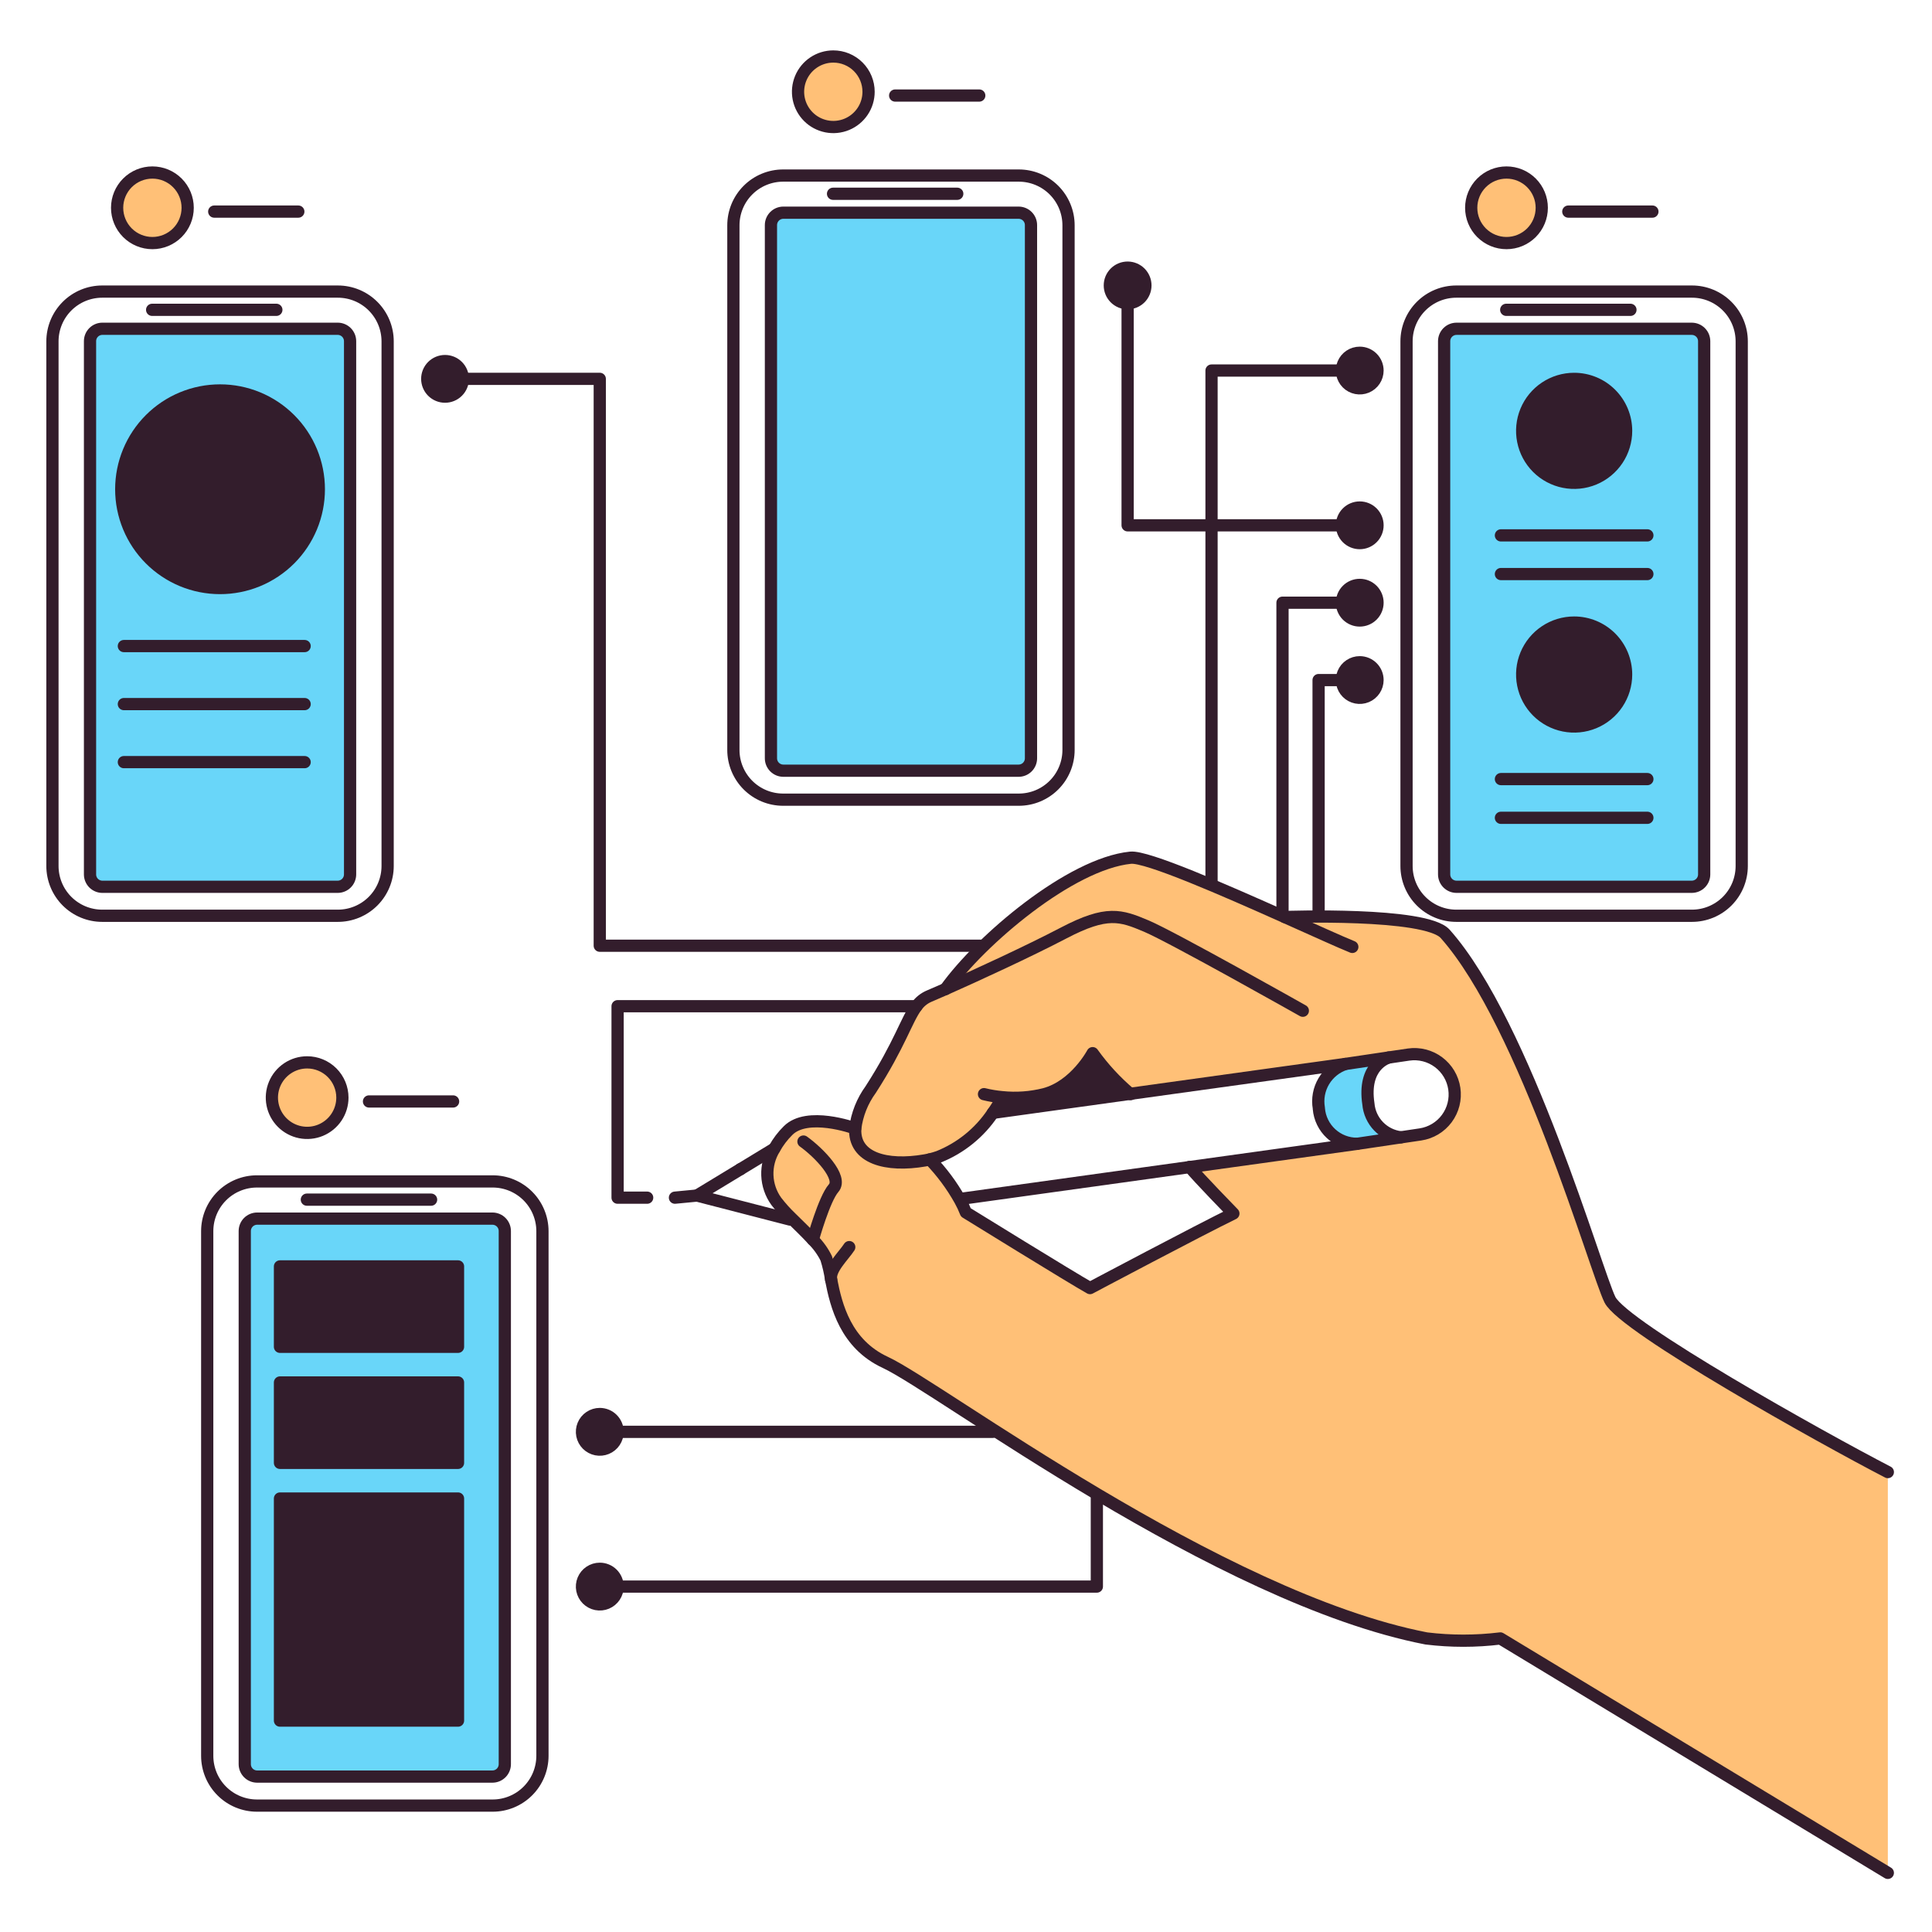 <svg width="244" height="244" viewBox="0 0 244 244" fill="none" xmlns="http://www.w3.org/2000/svg">
<path d="M35.359 159.94H57.845V170.094H35.359V159.94Z" fill="#331D2C"/>
<path d="M35.359 174.597H57.845V184.751H35.359V174.597Z" fill="#331D2C"/>
<path d="M35.359 189.254H57.845V217.301H35.359V189.254Z" fill="#331D2C"/>
<path d="M198.804 47.847C200.101 47.847 201.37 48.232 202.449 48.953C203.528 49.674 204.369 50.699 204.866 51.898C205.362 53.096 205.492 54.416 205.239 55.688C204.986 56.961 204.361 58.13 203.443 59.048C202.526 59.965 201.357 60.59 200.084 60.843C198.811 61.097 197.492 60.967 196.293 60.47C195.094 59.973 194.069 59.133 193.348 58.053C192.627 56.974 192.243 55.706 192.243 54.408C192.243 52.668 192.935 51 194.165 49.77C195.395 48.539 197.064 47.848 198.804 47.847Z" fill="#331D2C"/>
<path d="M198.804 78.626C200.102 78.626 201.371 79.01 202.451 79.731C203.53 80.452 204.372 81.477 204.869 82.676C205.367 83.875 205.497 85.195 205.244 86.468C204.991 87.742 204.367 88.911 203.449 89.829C202.532 90.748 201.362 91.373 200.089 91.627C198.816 91.881 197.496 91.751 196.297 91.255C195.097 90.759 194.072 89.918 193.35 88.839C192.629 87.76 192.243 86.491 192.243 85.192C192.242 83.452 192.933 81.782 194.164 80.551C195.394 79.32 197.063 78.627 198.804 78.626Z" fill="#331D2C"/>
<path d="M15.313 61.789C15.313 63.428 15.636 65.05 16.263 66.564C16.89 68.078 17.809 69.453 18.968 70.612C20.126 71.77 21.502 72.689 23.015 73.317C24.529 73.944 26.152 74.266 27.79 74.266C29.429 74.266 31.051 73.944 32.565 73.317C34.079 72.689 35.454 71.77 36.613 70.612C37.771 69.453 38.69 68.078 39.317 66.564C39.944 65.05 40.267 63.428 40.267 61.789C40.267 60.151 39.944 58.528 39.317 57.015C38.69 55.501 37.771 54.125 36.613 52.967C35.454 51.808 34.079 50.889 32.565 50.262C31.051 49.635 29.429 49.312 27.79 49.312C26.152 49.312 24.529 49.635 23.015 50.262C21.502 50.889 20.126 51.808 18.968 52.967C17.809 54.125 16.89 55.501 16.263 57.015C15.636 58.528 15.313 60.151 15.313 61.789Z" fill="#331D2C"/>
<path d="M140.165 36.048C140.165 36.645 140.401 37.216 140.823 37.638C141.244 38.059 141.816 38.296 142.412 38.296C143.008 38.296 143.579 38.059 144.001 37.638C144.422 37.216 144.659 36.645 144.659 36.048C144.659 35.453 144.422 34.881 144.001 34.459C143.579 34.038 143.008 33.801 142.412 33.801C141.816 33.801 141.244 34.038 140.823 34.459C140.401 34.881 140.165 35.453 140.165 36.048Z" fill="#331D2C"/>
<path d="M53.958 47.847C53.958 48.142 54.016 48.434 54.129 48.707C54.242 48.98 54.407 49.227 54.616 49.436C54.825 49.645 55.073 49.81 55.345 49.923C55.618 50.036 55.91 50.094 56.205 50.094C56.5 50.094 56.793 50.036 57.065 49.923C57.338 49.81 57.586 49.645 57.794 49.436C58.003 49.227 58.169 48.98 58.281 48.707C58.394 48.434 58.453 48.142 58.453 47.847C58.453 47.552 58.394 47.26 58.281 46.987C58.169 46.715 58.003 46.467 57.794 46.258C57.586 46.049 57.338 45.884 57.065 45.771C56.793 45.658 56.5 45.6 56.205 45.6C55.91 45.6 55.618 45.658 55.345 45.771C55.073 45.884 54.825 46.049 54.616 46.258C54.407 46.467 54.242 46.715 54.129 46.987C54.016 47.26 53.958 47.552 53.958 47.847Z" fill="#331D2C"/>
<path d="M38.796 134.171C39.677 134.171 40.538 134.432 41.271 134.922C42.003 135.412 42.574 136.108 42.91 136.922C43.247 137.736 43.335 138.631 43.163 139.495C42.991 140.36 42.566 141.153 41.943 141.776C41.32 142.398 40.526 142.822 39.662 142.994C38.798 143.165 37.902 143.077 37.088 142.739C36.275 142.402 35.579 141.83 35.09 141.098C34.601 140.365 34.34 139.503 34.341 138.622C34.34 138.037 34.456 137.458 34.679 136.918C34.903 136.377 35.232 135.886 35.645 135.473C36.059 135.059 36.55 134.732 37.091 134.508C37.632 134.285 38.211 134.17 38.796 134.171Z" fill="#FFC077"/>
<path d="M185.805 26.243C185.805 27.425 186.274 28.558 187.11 29.394C187.945 30.229 189.078 30.699 190.26 30.699C191.442 30.699 192.575 30.229 193.411 29.394C194.246 28.558 194.716 27.425 194.716 26.243C194.716 25.062 194.246 23.928 193.411 23.093C192.575 22.257 191.442 21.788 190.26 21.788C189.078 21.788 187.945 22.257 187.11 23.093C186.274 23.928 185.805 25.062 185.805 26.243Z" fill="#FFC077"/>
<path d="M105.241 7.13C106.122 7.129 106.984 7.389 107.717 7.878C108.45 8.367 109.021 9.063 109.359 9.876C109.697 10.69 109.786 11.586 109.615 12.45C109.444 13.315 109.02 14.109 108.398 14.732C107.776 15.356 106.982 15.781 106.118 15.954C105.254 16.127 104.358 16.04 103.544 15.703C102.729 15.367 102.033 14.796 101.543 14.064C101.052 13.332 100.79 12.471 100.789 11.59C100.788 11.005 100.902 10.425 101.125 9.884C101.349 9.343 101.676 8.851 102.09 8.437C102.503 8.022 102.995 7.694 103.535 7.469C104.076 7.245 104.656 7.13 105.241 7.13Z" fill="#FFC077"/>
<path d="M14.791 26.243C14.791 27.425 15.261 28.558 16.096 29.394C16.932 30.229 18.065 30.699 19.247 30.699C20.428 30.699 21.562 30.229 22.397 29.394C23.233 28.558 23.702 27.425 23.702 26.243C23.702 25.062 23.233 23.928 22.397 23.093C21.562 22.257 20.428 21.788 19.247 21.788C18.065 21.788 16.932 22.257 16.096 23.093C15.261 23.928 14.791 25.062 14.791 26.243Z" fill="#FFC077"/>
<path d="M176.921 143.638L171.397 144.458C170.18 144.46 169.008 144.004 168.113 143.181C167.217 142.358 166.664 141.228 166.564 140.016V139.96C166.356 138.781 166.58 137.566 167.195 136.539C167.81 135.512 168.775 134.742 169.913 134.37L175.403 133.555C175.069 133.658 172.102 134.653 172.818 139.411C172.909 140.48 173.367 141.486 174.115 142.256C174.863 143.027 175.854 143.515 176.921 143.638Z" fill="#69D6F9"/>
<path d="M215.227 43.086V110.43C215.227 110.844 215.062 111.242 214.769 111.535C214.475 111.828 214.078 111.993 213.663 111.994H183.948C183.533 111.993 183.136 111.828 182.843 111.535C182.55 111.241 182.385 110.844 182.385 110.43V43.086C182.386 42.671 182.55 42.274 182.843 41.981C183.136 41.688 183.533 41.523 183.948 41.522H213.663C214.078 41.523 214.475 41.688 214.768 41.981C215.061 42.274 215.226 42.671 215.227 43.086ZM205.369 54.412C205.369 53.114 204.985 51.845 204.264 50.765C203.543 49.685 202.518 48.844 201.319 48.346C200.12 47.849 198.8 47.719 197.526 47.972C196.253 48.225 195.083 48.849 194.165 49.767C193.247 50.685 192.621 51.854 192.368 53.127C192.114 54.401 192.244 55.72 192.74 56.92C193.237 58.119 194.078 59.145 195.157 59.866C196.237 60.588 197.506 60.973 198.804 60.973C200.544 60.974 202.214 60.282 203.445 59.052C204.676 57.822 205.368 56.153 205.369 54.412ZM205.369 85.196C205.369 83.898 204.985 82.629 204.264 81.549C203.543 80.469 202.518 79.628 201.319 79.131C200.12 78.633 198.8 78.503 197.526 78.756C196.253 79.009 195.083 79.634 194.165 80.551C193.247 81.469 192.621 82.638 192.368 83.912C192.114 85.185 192.244 86.505 192.74 87.704C193.237 88.904 194.078 89.929 195.157 90.65C196.237 91.372 197.506 91.757 198.804 91.757C200.545 91.757 202.215 91.066 203.446 89.835C204.677 88.603 205.369 86.934 205.369 85.193V85.196Z" fill="#69D6F9"/>
<path d="M63.755 155.469V222.807C63.754 223.222 63.59 223.619 63.297 223.912C63.004 224.206 62.606 224.371 62.192 224.371H32.476C32.062 224.371 31.664 224.206 31.371 223.913C31.078 223.619 30.913 223.222 30.912 222.807V155.469C30.912 155.055 31.077 154.657 31.37 154.363C31.664 154.07 32.062 153.905 32.476 153.905H62.192C62.397 153.905 62.601 153.946 62.79 154.024C62.98 154.103 63.152 154.218 63.297 154.364C63.443 154.509 63.558 154.681 63.636 154.871C63.715 155.061 63.755 155.264 63.755 155.469ZM57.844 217.301V189.254H35.359V217.301H57.844ZM57.844 184.752V174.597H35.359V184.752H57.844ZM57.844 170.094V159.942H35.359V170.096L57.844 170.094Z" fill="#69D6F9"/>
<path d="M130.208 28.426V95.77C130.208 96.185 130.044 96.584 129.751 96.878C129.457 97.172 129.059 97.338 128.644 97.339H98.928C98.513 97.338 98.116 97.172 97.823 96.878C97.53 96.584 97.365 96.185 97.366 95.77V28.426C97.366 28.012 97.531 27.614 97.824 27.321C98.117 27.028 98.514 26.863 98.928 26.862H128.644C129.059 26.862 129.456 27.027 129.75 27.32C130.043 27.614 130.208 28.011 130.208 28.426Z" fill="#69D6F9"/>
<path d="M44.214 43.086V110.43C44.214 110.635 44.173 110.839 44.094 111.03C44.016 111.22 43.9 111.393 43.754 111.538C43.609 111.684 43.436 111.799 43.245 111.877C43.055 111.956 42.851 111.996 42.645 111.996H12.932C12.727 111.996 12.523 111.956 12.334 111.877C12.144 111.798 11.972 111.683 11.826 111.538C11.681 111.393 11.566 111.22 11.488 111.03C11.409 110.841 11.369 110.637 11.369 110.432V43.088C11.369 42.882 11.409 42.679 11.487 42.489C11.565 42.299 11.68 42.126 11.826 41.98C11.971 41.835 12.143 41.72 12.333 41.641C12.523 41.562 12.726 41.522 12.932 41.522H42.645C43.06 41.521 43.459 41.686 43.753 41.979C44.047 42.272 44.213 42.67 44.214 43.086ZM40.267 61.789C40.267 59.322 39.536 56.909 38.165 54.857C36.794 52.805 34.846 51.206 32.566 50.261C30.286 49.317 27.777 49.069 25.357 49.551C22.937 50.032 20.713 51.22 18.968 52.965C17.223 54.71 16.035 56.933 15.553 59.353C15.072 61.774 15.319 64.283 16.263 66.563C17.207 68.843 18.807 70.791 20.858 72.162C22.91 73.533 25.323 74.265 27.79 74.265C31.099 74.265 34.273 72.951 36.612 70.611C38.952 68.272 40.267 65.098 40.267 61.789Z" fill="#69D6F9"/>
<path d="M171.726 44.551C172.171 44.55 172.607 44.681 172.977 44.928C173.348 45.175 173.637 45.526 173.807 45.938C173.978 46.349 174.023 46.802 173.936 47.238C173.85 47.675 173.635 48.076 173.32 48.391C173.006 48.706 172.604 48.92 172.168 49.007C171.731 49.094 171.278 49.049 170.867 48.878C170.456 48.707 170.105 48.418 169.858 48.048C169.611 47.677 169.479 47.242 169.48 46.797C169.48 46.201 169.717 45.63 170.138 45.209C170.559 44.788 171.13 44.551 171.726 44.551Z" fill="#331D2C"/>
<path d="M169.479 66.344C169.479 66.94 169.716 67.511 170.137 67.933C170.558 68.354 171.13 68.591 171.726 68.591C172.322 68.591 172.894 68.354 173.315 67.933C173.736 67.511 173.973 66.94 173.973 66.344C173.973 65.748 173.736 65.176 173.315 64.754C172.894 64.333 172.322 64.096 171.726 64.096C171.13 64.096 170.558 64.333 170.137 64.754C169.716 65.176 169.479 65.748 169.479 66.344Z" fill="#331D2C"/>
<path d="M169.479 76.117C169.479 76.713 169.716 77.285 170.137 77.706C170.558 78.127 171.13 78.364 171.726 78.364C172.322 78.364 172.894 78.127 173.315 77.706C173.736 77.285 173.973 76.713 173.973 76.117C173.973 75.521 173.736 74.949 173.315 74.528C172.894 74.106 172.322 73.87 171.726 73.87C171.13 73.87 170.558 74.106 170.137 74.528C169.716 74.949 169.479 75.521 169.479 76.117Z" fill="#331D2C"/>
<path d="M171.726 83.638C172.171 83.638 172.606 83.769 172.977 84.016C173.347 84.262 173.636 84.613 173.807 85.024C173.978 85.435 174.023 85.888 173.937 86.324C173.85 86.761 173.637 87.162 173.322 87.477C173.008 87.792 172.607 88.007 172.171 88.094C171.734 88.181 171.282 88.137 170.87 87.967C170.459 87.797 170.107 87.509 169.86 87.139C169.612 86.769 169.48 86.334 169.48 85.889C169.48 85.594 169.537 85.301 169.65 85.028C169.763 84.755 169.928 84.507 170.136 84.298C170.345 84.089 170.593 83.923 170.866 83.81C171.138 83.697 171.431 83.638 171.726 83.638Z" fill="#331D2C"/>
<path d="M75.747 178.581C76.192 178.581 76.627 178.712 76.998 178.959C77.368 179.206 77.656 179.557 77.827 179.968C77.998 180.379 78.043 180.831 77.957 181.267C77.87 181.704 77.656 182.105 77.342 182.42C77.028 182.735 76.627 182.95 76.191 183.037C75.755 183.124 75.302 183.08 74.891 182.91C74.48 182.74 74.128 182.452 73.88 182.083C73.633 181.713 73.501 181.278 73.5 180.833C73.5 180.237 73.736 179.664 74.157 179.242C74.579 178.82 75.151 178.582 75.747 178.581Z" fill="#331D2C"/>
<path d="M75.747 198.128C76.192 198.128 76.626 198.26 76.996 198.507C77.365 198.754 77.653 199.105 77.823 199.515C77.994 199.926 78.038 200.378 77.951 200.814C77.864 201.25 77.65 201.65 77.336 201.965C77.021 202.279 76.621 202.493 76.185 202.579C75.749 202.666 75.297 202.621 74.886 202.451C74.476 202.281 74.125 201.993 73.878 201.623C73.631 201.253 73.5 200.818 73.5 200.374C73.501 199.778 73.738 199.207 74.159 198.786C74.581 198.365 75.152 198.129 75.747 198.128Z" fill="#331D2C"/>
<path d="M126.558 138.565C128.35 138.752 130.16 138.623 131.908 138.185C135.793 137.152 137.993 133.008 137.993 133.008C139.355 134.908 140.946 136.633 142.731 138.142L125.389 140.544C125.822 139.938 126.211 139.302 126.553 138.641L126.558 138.565Z" fill="#331D2C"/>
<path d="M119.412 124.911C123.849 118.708 135.195 109.091 142.784 108.319C144.832 108.108 154.618 112.394 162.259 115.813C162.259 115.813 180.071 115.177 182.522 117.942C192.685 129.382 201.591 160.675 203.33 164.151C205.068 167.627 230.12 181.615 238.423 185.911V236.524L189.487 206.917C186.382 207.297 183.242 207.297 180.138 206.917C153.852 201.812 118.627 175.21 111.806 172.049C106.795 169.731 105.603 164.882 104.974 161.627C104.839 160.707 104.63 159.8 104.351 158.914C103.922 158.042 103.35 157.248 102.66 156.564C101.836 155.659 100.848 154.722 99.967 153.851C99.271 153.188 98.627 152.473 98.04 151.712C97.35 150.751 96.959 149.608 96.916 148.426C96.873 147.244 97.179 146.075 97.796 145.067C98.261 144.224 98.845 143.453 99.53 142.778C101.955 140.348 107.777 142.424 108.013 142.505C108.24 140.732 108.911 139.045 109.965 137.601C113.653 131.878 114.486 128.761 115.758 127.074C116.17 126.506 116.731 126.062 117.379 125.793C117.852 125.589 118.559 125.283 119.412 124.911ZM126.558 138.565V138.646C126.216 139.307 125.827 139.943 125.394 140.549C123.72 143.052 121.328 144.989 118.531 146.106C118.179 146.228 117.807 146.337 117.433 146.432C118.931 147.981 120.221 149.717 121.272 151.598C121.545 152.09 121.784 152.6 121.988 153.125C121.988 153.125 135.497 161.474 137.672 162.681C137.672 162.681 151.547 155.319 155.777 153.265C155.777 153.265 151.246 148.622 150.266 147.392L171.405 144.458L176.929 143.638L179.397 143.272C180.731 143.07 181.93 142.349 182.732 141.265C183.535 140.181 183.875 138.823 183.679 137.489C183.483 136.155 182.766 134.953 181.686 134.146C180.605 133.339 179.249 132.993 177.914 133.184L175.441 133.55C175.431 133.549 175.422 133.549 175.413 133.55L169.923 134.365L142.746 138.137C140.961 136.628 139.369 134.903 138.008 133.003C138.008 133.003 135.812 137.151 131.922 138.18C130.17 138.622 128.355 138.752 126.558 138.565Z" fill="#FFC077"/>
<path d="M238.423 185.915C230.12 181.619 205.067 167.625 203.33 164.155C201.593 160.684 192.686 129.385 182.522 117.946C180.072 115.18 162.26 115.817 162.26 115.817" stroke="#331D2C" stroke-width="1.544" stroke-linecap="round" stroke-linejoin="round"/>
<path d="M108.01 142.513C107.775 142.433 101.953 140.356 99.528 142.786C98.842 143.462 98.258 144.233 97.794 145.075C97.176 146.084 96.87 147.253 96.913 148.435C96.957 149.617 97.348 150.76 98.038 151.72C98.625 152.481 99.269 153.196 99.964 153.859C100.845 154.73 101.833 155.667 102.658 156.572C103.348 157.257 103.919 158.051 104.349 158.922C104.628 159.809 104.836 160.716 104.971 161.635C105.602 164.889 106.794 169.736 111.803 172.058C118.624 175.219 153.849 201.826 180.135 206.925C183.24 207.306 186.379 207.306 189.484 206.925L238.421 236.532" stroke="#331D2C" stroke-width="1.544" stroke-linecap="round" stroke-linejoin="round"/>
<path d="M117.415 146.427H117.425C118.922 147.976 120.213 149.712 121.263 151.593C121.536 152.085 121.775 152.595 121.979 153.12C121.979 153.12 135.488 161.469 137.663 162.676C137.663 162.676 151.538 155.314 155.768 153.26C155.768 153.26 151.237 148.617 150.257 147.387L150.244 147.377" stroke="#331D2C" stroke-width="1.544" stroke-linecap="round" stroke-linejoin="round"/>
<path d="M102.659 156.567C102.659 156.567 104.092 151.404 105.282 150.053C106.473 148.701 103.422 145.569 101.472 144.171" stroke="#331D2C" stroke-width="1.544" stroke-linecap="round" stroke-linejoin="round"/>
<path d="M107.256 157.502C106.524 158.628 104.694 160.319 104.972 161.628" stroke="#331D2C" stroke-width="1.544" stroke-linecap="round" stroke-linejoin="round"/>
<path d="M142.784 138.185L142.731 138.142C140.946 136.633 139.354 134.908 137.993 133.008C137.993 133.008 135.797 137.156 131.907 138.185C130.16 138.623 128.35 138.752 126.558 138.565C125.787 138.498 125.023 138.371 124.273 138.185" stroke="#331D2C" stroke-width="1.544" stroke-linecap="round" stroke-linejoin="round"/>
<path d="M126.553 138.646C126.211 139.307 125.822 139.943 125.389 140.549C123.715 143.052 121.323 144.989 118.527 146.106C118.174 146.228 117.802 146.337 117.429 146.432C117.221 146.478 117.014 146.521 116.798 146.554C111.984 147.387 107.792 146.295 108.014 142.503C108.241 140.731 108.913 139.044 109.966 137.6C113.654 131.877 114.487 128.759 115.76 127.073C116.171 126.505 116.732 126.061 117.38 125.792C117.868 125.584 118.57 125.278 119.423 124.906C123.177 123.24 129.875 120.164 134.335 117.83C139.803 114.97 141.542 115.593 144.777 116.959C148.013 118.325 164.541 127.65 164.541 127.65" stroke="#331D2C" stroke-width="1.544" stroke-linecap="round" stroke-linejoin="round"/>
<path d="M170.789 119.589C169.23 118.959 166.003 117.488 162.259 115.817C154.619 112.401 144.832 108.111 142.784 108.323C135.195 109.091 123.849 118.708 119.412 124.915" stroke="#331D2C" stroke-width="1.544" stroke-linecap="round" stroke-linejoin="round"/>
<path d="M125.389 140.549L142.731 138.142L169.908 134.37" stroke="#331D2C" stroke-width="1.544" stroke-linecap="round" stroke-linejoin="round"/>
<path d="M171.396 144.458L150.257 147.392L121.706 151.358" stroke="#331D2C" stroke-width="1.544" stroke-linecap="round" stroke-linejoin="round"/>
<path d="M93.518 147.66L88.025 150.991L92.406 152.12L93.39 152.375L99.791 154.029" stroke="#331D2C" stroke-width="1.544" stroke-linecap="round" stroke-linejoin="round"/>
<path d="M97.784 145.07L93.518 147.66" stroke="#331D2C" stroke-width="1.544" stroke-linecap="round" stroke-linejoin="round"/>
<path d="M176.921 143.638L171.397 144.458C170.18 144.46 169.008 144.004 168.113 143.181C167.217 142.358 166.664 141.228 166.564 140.016V139.96C166.356 138.781 166.58 137.566 167.195 136.539C167.81 135.512 168.775 134.742 169.913 134.37L175.403 133.555" stroke="#331D2C" stroke-width="1.544" stroke-linecap="round" stroke-linejoin="round"/>
<path d="M176.921 143.638L179.389 143.272C180.722 143.07 181.922 142.349 182.724 141.265C183.527 140.181 183.867 138.823 183.671 137.489C183.475 136.155 182.758 134.953 181.677 134.146C180.597 133.339 179.24 132.993 177.905 133.184L175.432 133.55C175.423 133.549 175.414 133.549 175.404 133.55C175.07 133.653 172.103 134.648 172.819 139.406C172.909 140.476 173.367 141.483 174.114 142.254C174.862 143.026 175.854 143.515 176.921 143.638Z" stroke="#331D2C" stroke-width="1.544" stroke-linecap="round" stroke-linejoin="round"/>
<path d="M88.025 150.991L85.242 151.259" stroke="#331D2C" stroke-width="1.544" stroke-linecap="round" stroke-linejoin="round"/>
<path d="M42.668 115.656H12.911C11.244 115.656 9.644 114.993 8.465 113.814C7.286 112.635 6.624 111.036 6.623 109.368V43.114C6.624 41.446 7.287 39.847 8.466 38.668C9.645 37.489 11.244 36.826 12.911 36.826H42.668C44.336 36.826 45.935 37.489 47.114 38.668C48.293 39.847 48.956 41.446 48.956 43.114V109.368C48.956 111.036 48.293 112.635 47.114 113.814C45.935 114.993 44.336 115.656 42.668 115.656Z" stroke="#331D2C" stroke-width="1.544" stroke-linecap="round" stroke-linejoin="round"/>
<path d="M42.645 111.996H12.932C12.727 111.996 12.523 111.956 12.334 111.877C12.144 111.798 11.972 111.683 11.826 111.538C11.681 111.393 11.566 111.22 11.488 111.03C11.409 110.841 11.369 110.637 11.369 110.432V43.088C11.369 42.882 11.409 42.679 11.487 42.489C11.565 42.299 11.68 42.126 11.826 41.98C11.971 41.835 12.143 41.72 12.333 41.641C12.523 41.562 12.726 41.522 12.932 41.522H42.645C43.06 41.521 43.459 41.686 43.753 41.979C44.047 42.272 44.213 42.67 44.214 43.086V110.43C44.214 110.635 44.173 110.839 44.094 111.03C44.016 111.22 43.9 111.393 43.754 111.538C43.609 111.684 43.436 111.799 43.245 111.877C43.055 111.956 42.851 111.996 42.645 111.996Z" stroke="#331D2C" stroke-width="1.544" stroke-linecap="round" stroke-linejoin="round"/>
<path d="M19.214 39.129H34.902" stroke="#331D2C" stroke-width="1.544" stroke-linecap="round" stroke-linejoin="round"/>
<path d="M37.676 26.723H27.056" stroke="#331D2C" stroke-width="1.544" stroke-linecap="round" stroke-linejoin="round"/>
<path d="M14.791 26.243C14.791 27.425 15.261 28.558 16.096 29.394C16.932 30.229 18.065 30.699 19.247 30.699C20.428 30.699 21.562 30.229 22.397 29.394C23.233 28.558 23.702 27.425 23.702 26.243C23.702 25.062 23.233 23.928 22.397 23.093C21.562 22.257 20.428 21.788 19.247 21.788C18.065 21.788 16.932 22.257 16.096 23.093C15.261 23.928 14.791 25.062 14.791 26.243Z" stroke="#331D2C" stroke-width="1.544" stroke-linecap="round" stroke-linejoin="round"/>
<path d="M62.22 228.036H32.458C31.632 228.036 30.814 227.874 30.052 227.558C29.289 227.242 28.595 226.779 28.012 226.195C27.428 225.611 26.964 224.918 26.648 224.155C26.332 223.392 26.17 222.574 26.17 221.748V155.493C26.17 154.667 26.332 153.849 26.648 153.086C26.965 152.323 27.428 151.63 28.012 151.046C28.596 150.463 29.289 150 30.052 149.684C30.815 149.368 31.632 149.206 32.458 149.206H62.22C63.887 149.206 65.486 149.869 66.665 151.048C67.844 152.226 68.507 153.825 68.508 155.493V221.748C68.507 223.416 67.844 225.015 66.665 226.194C65.486 227.373 63.887 228.036 62.22 228.036Z" stroke="#331D2C" stroke-width="1.544" stroke-linecap="round" stroke-linejoin="round"/>
<path d="M62.192 224.371H32.476C32.062 224.371 31.664 224.206 31.371 223.913C31.078 223.619 30.913 223.222 30.912 222.807V155.469C30.912 155.055 31.077 154.657 31.37 154.363C31.664 154.07 32.062 153.905 32.476 153.905H62.192C62.397 153.905 62.601 153.946 62.79 154.024C62.98 154.103 63.152 154.218 63.297 154.364C63.443 154.509 63.558 154.681 63.636 154.871C63.715 155.061 63.755 155.264 63.755 155.469V222.807C63.754 223.222 63.59 223.619 63.297 223.912C63.004 224.206 62.606 224.371 62.192 224.371Z" stroke="#331D2C" stroke-width="1.544" stroke-linecap="round" stroke-linejoin="round"/>
<path d="M38.754 151.508H54.444" stroke="#331D2C" stroke-width="1.544" stroke-linecap="round" stroke-linejoin="round"/>
<path d="M57.223 139.107H46.602" stroke="#331D2C" stroke-width="1.544" stroke-linecap="round" stroke-linejoin="round"/>
<path d="M43.243 138.622C43.243 139.503 42.982 140.364 42.493 141.097C42.004 141.829 41.308 142.4 40.494 142.738C39.681 143.075 38.785 143.163 37.921 142.991C37.057 142.819 36.264 142.395 35.641 141.772C35.018 141.149 34.594 140.355 34.422 139.491C34.251 138.627 34.339 137.732 34.676 136.918C35.014 136.104 35.585 135.409 36.318 134.92C37.05 134.431 37.911 134.17 38.792 134.171C39.973 134.171 41.105 134.64 41.94 135.475C42.774 136.31 43.243 137.442 43.243 138.622Z" stroke="#331D2C" stroke-width="1.544" stroke-linecap="round" stroke-linejoin="round"/>
<path d="M128.662 100.994H98.905C98.08 100.994 97.262 100.832 96.5 100.516C95.737 100.2 95.044 99.736 94.46 99.152C93.877 98.568 93.414 97.875 93.099 97.112C92.783 96.349 92.621 95.532 92.622 94.706V28.46C92.622 27.635 92.784 26.817 93.099 26.054C93.415 25.291 93.877 24.598 94.461 24.014C95.044 23.43 95.737 22.967 96.5 22.651C97.262 22.335 98.08 22.172 98.905 22.172H128.662C129.488 22.172 130.306 22.334 131.069 22.65C131.833 22.965 132.526 23.428 133.11 24.012C133.694 24.596 134.157 25.29 134.473 26.053C134.789 26.816 134.951 27.634 134.95 28.46V94.706C134.951 95.532 134.789 96.35 134.473 97.113C134.158 97.877 133.694 98.57 133.11 99.154C132.526 99.738 131.833 100.201 131.07 100.517C130.306 100.833 129.488 100.995 128.662 100.994Z" stroke="#331D2C" stroke-width="1.544" stroke-linecap="round" stroke-linejoin="round"/>
<path d="M128.644 97.335H98.928C98.514 97.334 98.117 97.168 97.824 96.875C97.531 96.582 97.366 96.184 97.366 95.77V28.426C97.366 28.012 97.531 27.614 97.824 27.321C98.117 27.028 98.514 26.863 98.928 26.862H128.644C129.059 26.862 129.456 27.027 129.75 27.32C130.043 27.614 130.208 28.011 130.208 28.426V95.77C130.207 96.185 130.043 96.582 129.749 96.876C129.456 97.169 129.059 97.334 128.644 97.335Z" stroke="#331D2C" stroke-width="1.544" stroke-linecap="round" stroke-linejoin="round"/>
<path d="M105.208 24.472H120.896" stroke="#331D2C" stroke-width="1.544" stroke-linecap="round" stroke-linejoin="round"/>
<path d="M123.675 12.066H113.054" stroke="#331D2C" stroke-width="1.544" stroke-linecap="round" stroke-linejoin="round"/>
<path d="M109.696 11.59C109.696 12.471 109.435 13.332 108.945 14.064C108.456 14.796 107.76 15.367 106.946 15.704C106.132 16.041 105.237 16.129 104.373 15.957C103.509 15.785 102.715 15.361 102.092 14.738C101.47 14.116 101.045 13.322 100.873 12.458C100.702 11.594 100.79 10.699 101.127 9.885C101.464 9.071 102.034 8.375 102.767 7.886C103.499 7.396 104.36 7.135 105.241 7.135C105.826 7.134 106.405 7.25 106.946 7.473C107.487 7.697 107.978 8.025 108.392 8.439C108.805 8.853 109.134 9.344 109.357 9.885C109.581 10.425 109.696 11.005 109.696 11.59Z" stroke="#331D2C" stroke-width="1.544" stroke-linecap="round" stroke-linejoin="round"/>
<path d="M213.682 115.656H183.925C182.257 115.656 180.658 114.993 179.479 113.814C178.3 112.635 177.637 111.036 177.637 109.368V43.114C177.637 41.446 178.3 39.847 179.479 38.668C180.658 37.489 182.257 36.826 183.925 36.826H213.682C214.507 36.825 215.325 36.988 216.088 37.304C216.851 37.62 217.544 38.083 218.128 38.667C218.712 39.251 219.175 39.944 219.491 40.707C219.807 41.47 219.97 42.288 219.969 43.114V109.368C219.97 110.194 219.807 111.012 219.492 111.775C219.176 112.538 218.712 113.231 218.129 113.815C217.545 114.399 216.851 114.862 216.088 115.178C215.325 115.494 214.507 115.656 213.682 115.656Z" stroke="#331D2C" stroke-width="1.544" stroke-linecap="round" stroke-linejoin="round"/>
<path d="M213.663 111.996H183.948C183.533 111.995 183.136 111.83 182.843 111.537C182.55 111.244 182.385 110.846 182.385 110.432V43.088C182.386 42.674 182.55 42.276 182.843 41.983C183.136 41.69 183.533 41.525 183.948 41.524H213.663C214.078 41.525 214.475 41.69 214.768 41.983C215.061 42.276 215.226 42.673 215.227 43.088V110.432C215.227 110.847 215.062 111.244 214.769 111.537C214.475 111.83 214.078 111.995 213.663 111.996Z" stroke="#331D2C" stroke-width="1.544" stroke-linecap="round" stroke-linejoin="round"/>
<path d="M190.227 39.129H205.915" stroke="#331D2C" stroke-width="1.544" stroke-linecap="round" stroke-linejoin="round"/>
<path d="M208.689 26.723H198.068" stroke="#331D2C" stroke-width="1.544" stroke-linecap="round" stroke-linejoin="round"/>
<path d="M185.805 26.243C185.805 27.425 186.274 28.558 187.11 29.394C187.945 30.229 189.078 30.699 190.26 30.699C191.442 30.699 192.575 30.229 193.411 29.394C194.246 28.558 194.716 27.425 194.716 26.243C194.716 25.062 194.246 23.928 193.411 23.093C192.575 22.257 191.442 21.788 190.26 21.788C189.078 21.788 187.945 22.257 187.11 23.093C186.274 23.928 185.805 25.062 185.805 26.243Z" stroke="#331D2C" stroke-width="1.544" stroke-linecap="round" stroke-linejoin="round"/>
<path d="M77.998 180.833C77.998 181.278 77.865 181.713 77.618 182.082C77.371 182.452 77.019 182.74 76.608 182.91C76.197 183.08 75.745 183.124 75.308 183.037C74.872 182.95 74.472 182.736 74.157 182.421C73.843 182.107 73.629 181.706 73.542 181.27C73.455 180.833 73.5 180.381 73.67 179.97C73.84 179.559 74.128 179.208 74.498 178.961C74.868 178.713 75.302 178.581 75.747 178.581C76.043 178.581 76.336 178.639 76.609 178.752C76.882 178.865 77.131 179.031 77.34 179.241C77.549 179.45 77.715 179.698 77.828 179.971C77.941 180.245 77.999 180.538 77.998 180.833Z" stroke="#331D2C" stroke-width="1.544" stroke-linecap="round" stroke-linejoin="round"/>
<path d="M77.998 200.374C77.999 200.819 77.868 201.254 77.621 201.625C77.374 201.995 77.023 202.284 76.612 202.455C76.201 202.626 75.749 202.671 75.312 202.585C74.876 202.498 74.475 202.284 74.159 201.97C73.844 201.656 73.63 201.255 73.542 200.819C73.455 200.382 73.499 199.93 73.669 199.518C73.839 199.107 74.127 198.755 74.497 198.508C74.867 198.26 75.302 198.128 75.747 198.128C76.043 198.127 76.335 198.185 76.608 198.298C76.881 198.41 77.129 198.576 77.338 198.784C77.547 198.993 77.713 199.241 77.826 199.514C77.94 199.786 77.998 200.079 77.998 200.374Z" stroke="#331D2C" stroke-width="1.544" stroke-linecap="round" stroke-linejoin="round"/>
<path d="M78.234 200.374H138.526V189.137" stroke="#331D2C" stroke-width="1.544" stroke-linecap="round" stroke-linejoin="round"/>
<path d="M53.958 47.847C53.958 48.142 54.016 48.434 54.129 48.707C54.242 48.98 54.407 49.227 54.616 49.436C54.825 49.645 55.073 49.81 55.345 49.923C55.618 50.036 55.91 50.094 56.205 50.094C56.5 50.094 56.793 50.036 57.065 49.923C57.338 49.81 57.586 49.645 57.794 49.436C58.003 49.227 58.169 48.98 58.281 48.707C58.394 48.434 58.453 48.142 58.453 47.847C58.453 47.552 58.394 47.26 58.281 46.987C58.169 46.715 58.003 46.467 57.794 46.258C57.586 46.049 57.338 45.884 57.065 45.771C56.793 45.658 56.5 45.6 56.205 45.6C55.91 45.6 55.618 45.658 55.345 45.771C55.073 45.884 54.825 46.049 54.616 46.258C54.407 46.467 54.242 46.715 54.129 46.987C54.016 47.26 53.958 47.552 53.958 47.847Z" stroke="#331D2C" stroke-width="1.544" stroke-linecap="round" stroke-linejoin="round"/>
<path d="M58.451 47.847H75.747V119.438H124.08" stroke="#331D2C" stroke-width="1.544" stroke-linecap="round" stroke-linejoin="round"/>
<path d="M81.733 151.259H77.998V127.078H115.749H115.753" stroke="#331D2C" stroke-width="1.544" stroke-linecap="round" stroke-linejoin="round"/>
<path d="M173.972 46.797C173.972 47.241 173.841 47.676 173.594 48.045C173.347 48.415 172.996 48.703 172.586 48.874C172.175 49.044 171.723 49.089 171.287 49.002C170.851 48.916 170.451 48.702 170.136 48.387C169.822 48.073 169.608 47.673 169.521 47.237C169.434 46.801 169.478 46.349 169.648 45.938C169.819 45.528 170.107 45.176 170.476 44.929C170.846 44.682 171.28 44.551 171.725 44.551C172.32 44.551 172.892 44.788 173.313 45.209C173.734 45.63 173.971 46.201 173.972 46.797Z" stroke="#331D2C" stroke-width="1.544" stroke-linecap="round" stroke-linejoin="round"/>
<path d="M140.165 36.048C140.165 36.645 140.401 37.216 140.823 37.638C141.244 38.059 141.816 38.296 142.412 38.296C143.008 38.296 143.579 38.059 144.001 37.638C144.422 37.216 144.659 36.645 144.659 36.048C144.659 35.453 144.422 34.881 144.001 34.459C143.579 34.038 143.008 33.801 142.412 33.801C141.816 33.801 141.244 34.038 140.823 34.459C140.401 34.881 140.165 35.453 140.165 36.048Z" stroke="#331D2C" stroke-width="1.544" stroke-linecap="round" stroke-linejoin="round"/>
<path d="M169.479 66.344C169.479 66.94 169.716 67.511 170.137 67.933C170.558 68.354 171.13 68.591 171.726 68.591C172.322 68.591 172.894 68.354 173.315 67.933C173.736 67.511 173.973 66.94 173.973 66.344C173.973 65.748 173.736 65.176 173.315 64.754C172.894 64.333 172.322 64.096 171.726 64.096C171.13 64.096 170.558 64.333 170.137 64.754C169.716 65.176 169.479 65.748 169.479 66.344Z" stroke="#331D2C" stroke-width="1.544" stroke-linecap="round" stroke-linejoin="round"/>
<path d="M169.479 76.117C169.479 76.713 169.716 77.285 170.137 77.706C170.558 78.127 171.13 78.364 171.726 78.364C172.322 78.364 172.894 78.127 173.315 77.706C173.736 77.285 173.973 76.713 173.973 76.117C173.973 75.521 173.736 74.949 173.315 74.528C172.894 74.106 172.322 73.87 171.726 73.87C171.13 73.87 170.558 74.106 170.137 74.528C169.716 74.949 169.479 75.521 169.479 76.117Z" stroke="#331D2C" stroke-width="1.544" stroke-linecap="round" stroke-linejoin="round"/>
<path d="M173.972 85.888C173.971 86.332 173.839 86.766 173.592 87.135C173.344 87.505 172.993 87.792 172.582 87.962C172.172 88.131 171.72 88.175 171.284 88.088C170.848 88.001 170.448 87.787 170.134 87.472C169.821 87.158 169.607 86.757 169.52 86.321C169.434 85.886 169.479 85.434 169.649 85.023C169.819 84.613 170.107 84.262 170.477 84.016C170.846 83.769 171.28 83.637 171.725 83.637C172.02 83.637 172.313 83.695 172.586 83.808C172.858 83.922 173.106 84.088 173.315 84.297C173.524 84.506 173.689 84.754 173.802 85.027C173.915 85.3 173.973 85.593 173.972 85.888Z" stroke="#331D2C" stroke-width="1.544" stroke-linecap="round" stroke-linejoin="round"/>
<path d="M142.412 38.296V66.344H153.009H169.48" stroke="#331D2C" stroke-width="1.544" stroke-linecap="round" stroke-linejoin="round"/>
<path d="M169.48 76.117H161.972V115.327" stroke="#331D2C" stroke-width="1.544" stroke-linecap="round" stroke-linejoin="round"/>
<path d="M169.48 85.889H166.531V115.327" stroke="#331D2C" stroke-width="1.544" stroke-linecap="round" stroke-linejoin="round"/>
<path d="M169.48 46.797H153.009V66.344V111.502" stroke="#331D2C" stroke-width="1.544" stroke-linecap="round" stroke-linejoin="round"/>
<path d="M15.313 61.789C15.313 63.428 15.636 65.05 16.263 66.564C16.89 68.078 17.809 69.453 18.968 70.612C20.126 71.77 21.502 72.689 23.015 73.317C24.529 73.944 26.152 74.266 27.79 74.266C29.429 74.266 31.051 73.944 32.565 73.317C34.079 72.689 35.454 71.77 36.613 70.612C37.771 69.453 38.69 68.078 39.317 66.564C39.944 65.05 40.267 63.428 40.267 61.789C40.267 60.151 39.944 58.528 39.317 57.015C38.69 55.501 37.771 54.125 36.613 52.967C35.454 51.808 34.079 50.889 32.565 50.262C31.051 49.635 29.429 49.312 27.79 49.312C26.152 49.312 24.529 49.635 23.015 50.262C21.502 50.889 20.126 51.808 18.968 52.967C17.809 54.125 16.89 55.501 16.263 57.015C15.636 58.528 15.313 60.151 15.313 61.789Z" stroke="#331D2C" stroke-width="1.544" stroke-linecap="round" stroke-linejoin="round"/>
<path d="M15.643 81.594H38.473" stroke="#331D2C" stroke-width="1.544" stroke-linecap="round" stroke-linejoin="round"/>
<path d="M15.643 88.923H38.473" stroke="#331D2C" stroke-width="1.544" stroke-linecap="round" stroke-linejoin="round"/>
<path d="M15.643 96.252H38.473" stroke="#331D2C" stroke-width="1.544" stroke-linecap="round" stroke-linejoin="round"/>
<path d="M35.359 159.94H57.845V170.094H35.359V159.94Z" stroke="#331D2C" stroke-width="1.544" stroke-linecap="round" stroke-linejoin="round"/>
<path d="M35.359 174.597H57.845V184.751H35.359V174.597Z" stroke="#331D2C" stroke-width="1.544" stroke-linecap="round" stroke-linejoin="round"/>
<path d="M35.359 189.254H57.845V217.301H35.359V189.254Z" stroke="#331D2C" stroke-width="1.544" stroke-linecap="round" stroke-linejoin="round"/>
<path d="M205.369 54.412C205.369 55.71 204.985 56.979 204.264 58.059C203.543 59.139 202.518 59.98 201.319 60.478C200.12 60.975 198.8 61.105 197.527 60.852C196.253 60.599 195.083 59.975 194.165 59.057C193.247 58.139 192.621 56.97 192.368 55.697C192.114 54.423 192.244 53.104 192.74 51.904C193.237 50.705 194.078 49.679 195.157 48.958C196.237 48.236 197.506 47.851 198.804 47.851C200.544 47.85 202.214 48.541 203.445 49.772C204.676 51.002 205.368 52.671 205.369 54.412Z" stroke="#331D2C" stroke-width="1.544" stroke-linecap="round" stroke-linejoin="round"/>
<path d="M189.557 67.615H208.054" stroke="#331D2C" stroke-width="1.544" stroke-linecap="round" stroke-linejoin="round"/>
<path d="M189.557 72.5H208.054" stroke="#331D2C" stroke-width="1.544" stroke-linecap="round" stroke-linejoin="round"/>
<path d="M205.369 85.192C205.368 86.49 204.983 87.759 204.261 88.838C203.54 89.917 202.515 90.758 201.315 91.255C200.116 91.751 198.797 91.881 197.524 91.627C196.251 91.374 195.081 90.749 194.163 89.831C193.246 88.913 192.621 87.743 192.368 86.47C192.114 85.197 192.244 83.878 192.741 82.679C193.238 81.479 194.079 80.454 195.158 79.733C196.237 79.012 197.506 78.627 198.804 78.626C199.666 78.626 200.52 78.796 201.317 79.126C202.113 79.456 202.837 79.94 203.447 80.549C204.056 81.159 204.54 81.883 204.87 82.68C205.199 83.476 205.369 84.33 205.369 85.192Z" stroke="#331D2C" stroke-width="1.544" stroke-linecap="round" stroke-linejoin="round"/>
<path d="M189.557 98.394H208.054" stroke="#331D2C" stroke-width="1.544" stroke-linecap="round" stroke-linejoin="round"/>
<path d="M189.557 103.284H208.054" stroke="#331D2C" stroke-width="1.544" stroke-linecap="round" stroke-linejoin="round"/>
<path d="M77.998 180.833H125.389" stroke="#331D2C" stroke-width="1.544" stroke-linecap="round" stroke-linejoin="round"/>
</svg>
